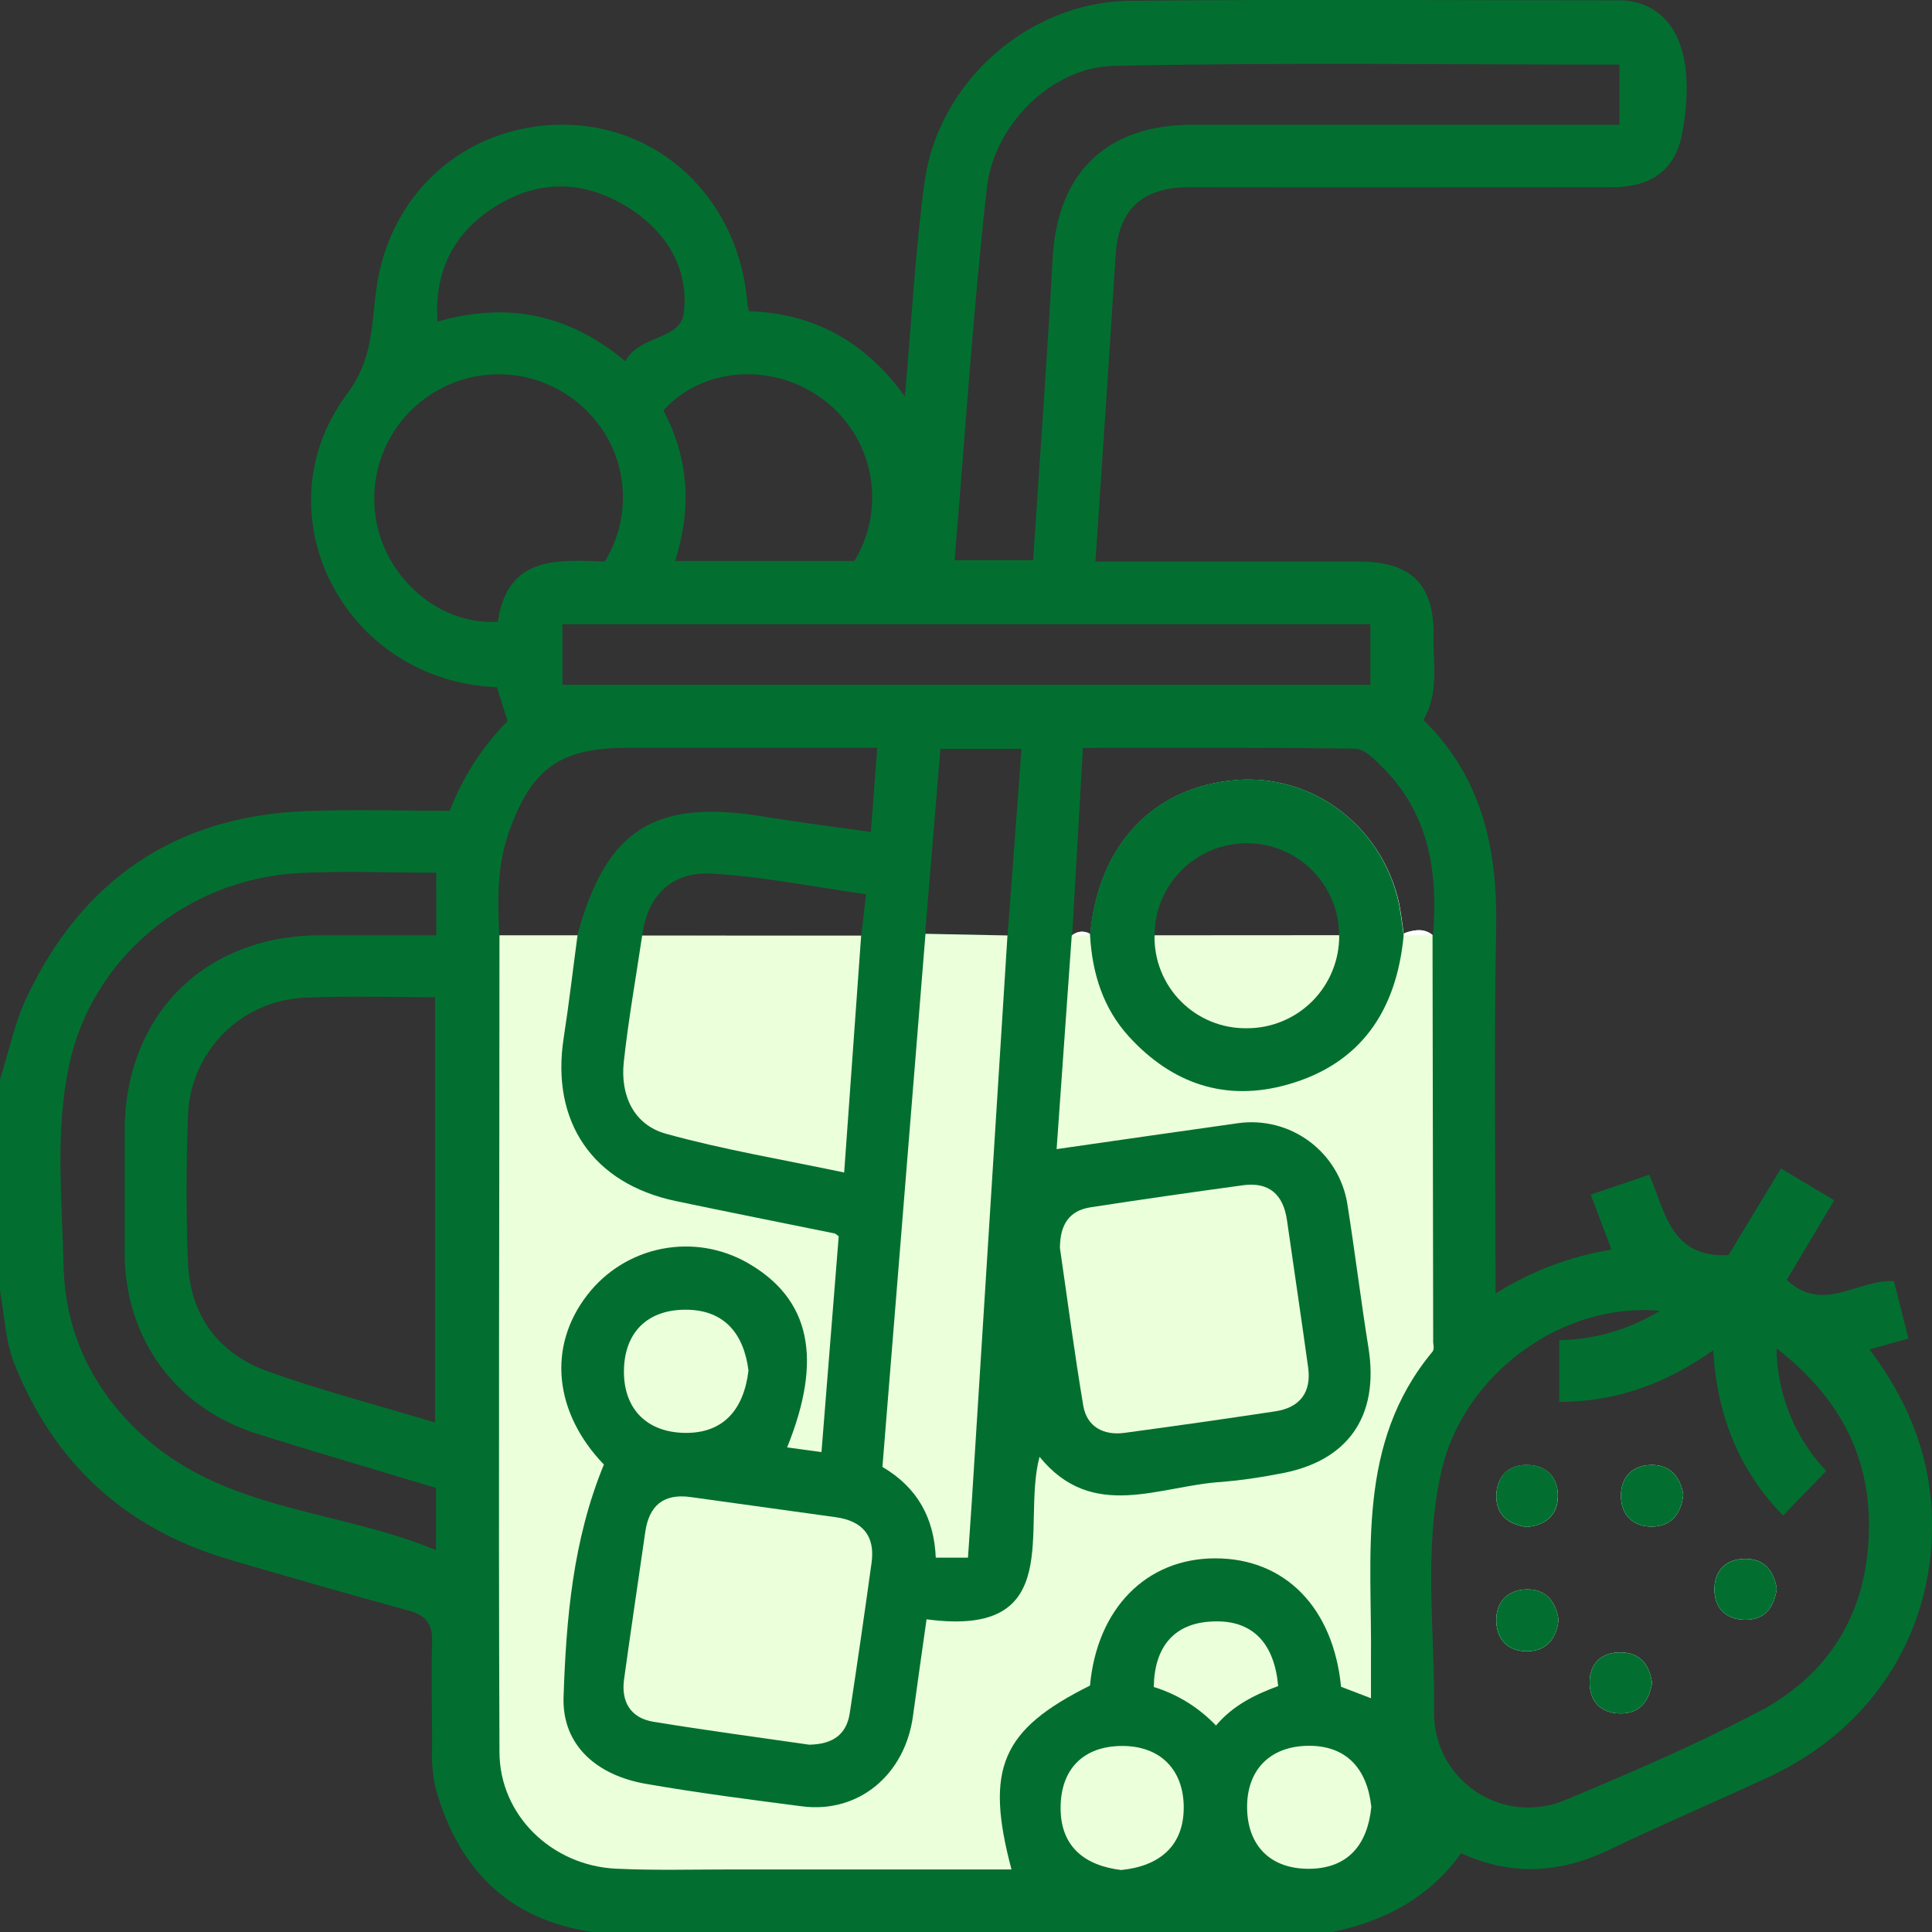 <svg width="82" height="82" viewBox="0 0 82 82" fill="none" xmlns="http://www.w3.org/2000/svg">
<rect x="0" y="0" width="82" height="82" fill="#333333" stroke="none"/>
<path d="M81.983 64.085C81.848 61.548 80.885 59.302 79.344 57.27L81.001 56.814C80.787 55.945 80.573 55.126 80.384 54.375C78.837 54.292 77.374 55.772 75.835 54.322L77.849 50.944L75.587 49.592L73.366 53.269C70.907 53.402 70.68 51.431 70.002 49.861L67.516 50.702C67.817 51.504 68.096 52.24 68.397 53.038C66.648 53.322 64.974 53.956 63.476 54.901C63.476 49.658 63.399 44.569 63.501 39.481C63.57 36.086 62.93 33.02 60.416 30.558C61.083 29.399 60.82 28.175 60.844 26.992C60.876 24.797 59.887 23.834 57.681 23.834C53.977 23.834 50.273 23.834 46.494 23.834C46.785 19.444 47.082 15.138 47.35 10.832C47.474 8.827 48.544 7.941 50.508 7.946C56.487 7.958 62.466 7.946 68.446 7.946C70.015 7.946 71.091 7.265 71.389 5.697C71.945 2.749 71.32 0.777 69.72 0.188C69.42 0.077 69.104 0.018 68.784 0.015C61.843 0.015 54.904 -0.034 47.964 0.034C43.663 0.077 39.816 3.474 39.24 7.736C38.84 10.707 38.684 13.709 38.406 16.826C36.719 14.492 34.539 13.298 31.793 13.21C31.764 13.119 31.741 13.025 31.725 12.93C31.413 8.671 28.273 5.475 24.225 5.299C20.031 5.135 16.552 7.991 15.972 12.276C15.758 13.839 15.841 15.232 14.722 16.734C10.975 21.753 14.562 28.911 21.092 29.166C21.24 29.636 21.385 30.109 21.542 30.61C20.468 31.693 19.634 32.988 19.091 34.413C17.029 34.413 15 34.347 12.978 34.426C7.453 34.64 3.511 37.333 1.149 42.294C0.623 43.398 0.377 44.635 0 45.809V53.336C0.065 53.488 0.098 53.651 0.098 53.817C0.098 53.982 0.065 54.146 0 54.298L0 54.777C0.193 55.815 0.214 56.878 0.612 57.888C2.31 62.139 5.35 64.907 9.732 66.191C12.265 66.938 14.805 67.661 17.352 68.36C18.062 68.555 18.36 68.91 18.34 69.644C18.302 71.141 18.34 72.638 18.34 74.136C18.308 74.75 18.364 75.365 18.505 75.963C19.479 79.345 21.584 81.483 25.16 82H56.543C58.768 81.542 60.668 80.539 62.012 78.656C64.18 79.647 66.236 79.499 68.307 78.507C70.537 77.437 72.814 76.468 75.058 75.428C79.623 73.312 82.246 69.023 81.983 64.085ZM18.518 39.697C16.84 39.697 15.199 39.697 13.56 39.697C8.658 39.719 5.298 43.099 5.29 48.011C5.29 49.744 5.29 51.476 5.29 53.211C5.317 56.848 7.462 59.773 10.947 60.866C13.455 61.653 15.98 62.389 18.505 63.151V65.791C14.384 64.079 9.672 64.145 6.167 61.026C3.999 59.101 2.767 56.647 2.698 53.733C2.634 50.886 2.332 48.009 2.936 45.197C3.916 40.634 7.947 37.303 12.708 37.055C14.619 36.957 16.541 37.04 18.516 37.04L18.518 39.697ZM18.462 42.327V60.376C16.072 59.655 13.703 59.035 11.401 58.219C9.278 57.467 8.067 55.847 7.977 53.571C7.894 51.521 7.9 49.463 7.977 47.414C8.003 46.078 8.546 44.804 9.49 43.858C10.434 42.913 11.708 42.369 13.044 42.342C14.822 42.264 16.609 42.324 18.462 42.324V42.327ZM60.831 39.702C60.473 39.396 60.078 39.456 59.673 39.586C59.639 39.606 59.607 39.629 59.577 39.655C59.502 39.158 59.455 38.653 59.337 38.168C58.556 34.984 55.674 32.86 52.49 33.104C48.968 33.376 46.62 35.847 46.271 39.646L46.244 39.62C46.127 39.556 45.993 39.529 45.861 39.544C45.729 39.559 45.605 39.615 45.505 39.704C45.657 37.075 45.807 34.447 45.963 31.741C49.853 31.741 53.684 31.718 57.518 31.776C57.906 31.776 58.334 32.223 58.659 32.546C60.664 34.533 61.038 37.03 60.824 39.7L60.831 39.702ZM36.557 39.712L27.261 39.702C27.475 37.977 28.545 36.989 30.199 37.079C32.363 37.199 34.509 37.639 36.756 37.954L36.557 39.712ZM39.283 39.391C39.497 36.869 39.7 34.347 39.914 31.784H43.357C43.158 34.452 42.963 37.079 42.766 39.7L39.287 39.625C39.279 39.546 39.276 39.468 39.276 39.389L39.283 39.391ZM49.002 39.706C49.002 38.667 49.415 37.671 50.149 36.936C50.884 36.202 51.881 35.789 52.92 35.789C53.959 35.789 54.956 36.202 55.69 36.936C56.425 37.671 56.838 38.667 56.838 39.706H49.002ZM41.885 7.976C42.184 5.293 44.643 2.854 47.258 2.796C54.401 2.642 61.545 2.743 68.733 2.743V5.295H50.611C46.961 5.295 44.876 7.336 44.677 10.96C44.446 15.219 44.132 19.474 43.849 23.779H40.515C40.96 18.486 41.298 13.217 41.885 7.976ZM58.165 26.496V29.063H23.872V26.496H58.165ZM34.866 16.901C35.926 17.665 36.658 18.801 36.917 20.081C37.176 21.362 36.943 22.693 36.264 23.809H28.654C29.36 21.59 29.241 19.449 28.156 17.423C29.788 15.587 32.765 15.369 34.866 16.901ZM20.82 8.895C22.686 7.629 24.672 7.59 26.598 8.767C28.269 9.788 29.253 11.381 29.022 13.298C28.888 14.428 27.096 14.231 26.544 15.335C24.092 13.292 21.49 12.813 18.567 13.651C18.43 11.602 19.188 10.004 20.82 8.895ZM21.131 26.389C18.959 26.528 16.851 24.987 16.132 22.765C15.774 21.639 15.804 20.426 16.217 19.319C16.63 18.212 17.403 17.276 18.411 16.66C19.419 16.044 20.604 15.784 21.778 15.921C22.951 16.058 24.045 16.584 24.884 17.416C25.725 18.238 26.261 19.321 26.403 20.488C26.545 21.655 26.285 22.835 25.665 23.834C23.656 23.759 21.535 23.582 21.131 26.389ZM21.559 35.434C22.522 32.629 23.735 31.739 26.649 31.739H37.233C37.141 32.944 37.055 34.092 36.963 35.31C35.425 35.096 33.948 34.91 32.483 34.668C27.794 33.883 25.727 35.179 24.501 39.71H21.189C21.124 38.262 21.084 36.828 21.563 35.434H21.559ZM74.626 72.658C71.971 74.053 69.2 75.246 66.428 76.402C65.817 76.66 65.15 76.763 64.488 76.7C63.827 76.637 63.191 76.41 62.639 76.04C62.087 75.67 61.636 75.168 61.326 74.581C61.016 73.993 60.858 73.337 60.865 72.673C60.914 69.25 60.398 65.769 61.19 62.387C62.153 58.279 66.349 55.252 70.445 55.637C69.16 56.426 67.686 56.856 66.178 56.883V59.501C68.596 59.501 70.723 58.72 72.718 57.308C72.871 60.072 73.815 62.415 75.679 64.325C76.293 63.683 76.894 63.072 77.511 62.432C76.176 61.024 75.422 59.164 75.399 57.225C78.001 59.238 79.362 61.717 79.323 64.849C79.297 68.334 77.716 71.04 74.639 72.656L74.626 72.658ZM74.068 66.154C73.244 66.154 72.758 66.657 72.754 67.438C72.75 68.219 73.231 68.732 74.053 68.741C74.874 68.749 75.281 68.231 75.401 67.419C75.285 66.695 74.915 66.15 74.081 66.152L74.068 66.154ZM70.085 62.179C69.279 62.179 68.784 62.693 68.787 63.495C68.789 64.297 69.298 64.802 70.1 64.796C70.903 64.789 71.339 64.28 71.431 63.437C71.322 62.697 70.909 62.169 70.098 62.177L70.085 62.179ZM68.802 70.129C67.971 70.116 67.486 70.604 67.469 71.396C67.451 72.187 67.92 72.698 68.752 72.72C69.585 72.741 69.983 72.224 70.118 71.436C70.015 70.672 69.647 70.14 68.808 70.127L68.802 70.129ZM64.796 64.822C65.566 64.747 66.101 64.342 66.123 63.538C66.144 62.733 65.654 62.22 64.854 62.192C64.053 62.164 63.538 62.657 63.51 63.459C63.482 64.261 63.981 64.702 64.796 64.822ZM64.783 67.472C63.981 67.493 63.499 68.011 63.499 68.813C63.499 69.616 64.034 70.11 64.837 70.097C65.639 70.084 66.065 69.558 66.142 68.749C66.026 67.958 65.59 67.446 64.783 67.466V67.472Z" fill="#026F30"/>
<path d="M0 53.335C0.227 53.656 0.274 53.977 0 54.298V53.335Z" fill="#026F30"/>
<path d="M60.797 57.372C57.559 61.268 58.239 65.94 58.188 70.467C58.188 70.97 58.188 71.477 58.188 72.078L56.919 71.592C56.585 68.215 54.525 66.131 51.559 66.141C48.642 66.152 46.56 68.281 46.263 71.541C42.51 73.409 41.791 75.06 42.931 79.345H31.004C29.375 79.345 27.745 79.392 26.121 79.311C23.427 79.176 21.199 77.048 21.199 74.354C21.15 62.802 21.199 51.25 21.199 39.697H24.512C24.317 41.148 24.15 42.603 23.925 44.049C23.371 47.609 25.154 50.233 28.68 50.976C30.92 51.449 33.174 51.892 35.412 52.349C35.457 52.349 35.495 52.401 35.598 52.469C35.355 55.483 35.112 58.536 34.866 61.63L33.407 61.433C34.932 57.666 34.391 55.139 31.753 53.614C30.645 52.974 29.343 52.757 28.088 53.005C26.833 53.252 25.71 53.947 24.929 54.959C23.217 57.163 23.527 59.972 25.631 62.16C24.313 65.356 24.03 68.711 23.919 72.031C23.853 74.102 25.365 75.353 27.398 75.709C29.602 76.094 31.826 76.38 34.044 76.667C36.437 76.975 38.418 75.33 38.752 72.816C38.93 71.496 39.122 70.18 39.326 68.728C45.317 69.534 43.331 64.794 44.121 61.831C46.378 64.608 49.216 63.05 51.873 62.896C52.671 62.827 53.464 62.715 54.249 62.56C57.193 62.064 58.552 60.132 58.081 57.199C57.756 55.173 57.508 53.134 57.187 51.108C57.018 50.042 56.438 49.085 55.571 48.442C54.704 47.799 53.619 47.522 52.55 47.671C50.02 48.024 47.491 48.394 44.846 48.772C45.06 45.777 45.274 42.744 45.488 39.706C45.587 39.617 45.712 39.562 45.844 39.547C45.976 39.532 46.11 39.558 46.227 39.623L46.254 39.648L46.278 39.674C46.603 40.005 46.554 40.47 46.637 40.878C46.937 42.353 47.742 43.677 48.914 44.621C50.086 45.566 51.552 46.071 53.057 46.049C54.521 46.008 55.926 45.462 57.033 44.503C58.14 43.544 58.881 42.232 59.13 40.788C59.194 40.399 59.187 39.973 59.508 39.689C59.52 39.677 59.533 39.666 59.547 39.657C59.577 39.632 59.609 39.609 59.643 39.588C60.048 39.458 60.444 39.398 60.801 39.704C60.812 45.467 60.822 51.23 60.829 56.992C60.852 57.12 60.869 57.287 60.797 57.372Z" fill="#ECFFDB"/>
<path d="M66.15 68.736C66.073 69.545 65.645 70.063 64.845 70.084C64.045 70.106 63.527 69.609 63.508 68.8C63.488 67.992 63.981 67.481 64.792 67.459C65.603 67.438 66.026 67.958 66.15 68.736Z" fill="#FEFEFE"/>
<path d="M63.51 63.446C63.538 62.644 64.047 62.149 64.854 62.179C65.66 62.209 66.138 62.721 66.123 63.525C66.108 64.329 65.566 64.74 64.796 64.808C63.981 64.701 63.482 64.252 63.51 63.446Z" fill="#FEFEFE"/>
<path d="M70.118 71.44C69.983 72.221 69.589 72.741 68.752 72.724C67.916 72.707 67.469 72.191 67.469 71.4C67.469 70.608 67.971 70.116 68.802 70.133C69.632 70.15 70.015 70.672 70.118 71.44Z" fill="#FEFEFE"/>
<path d="M71.444 63.435C71.352 64.278 70.914 64.787 70.113 64.794C69.313 64.8 68.804 64.299 68.799 63.493C68.795 62.687 69.292 62.184 70.098 62.177C70.905 62.171 71.322 62.697 71.444 63.435Z" fill="#FEFEFE"/>
<path d="M75.414 67.427C75.294 68.24 74.898 68.758 74.066 68.749C73.233 68.741 72.76 68.24 72.767 67.446C72.773 66.653 73.257 66.163 74.081 66.163C74.904 66.163 75.285 66.695 75.414 67.427Z" fill="#FEFEFE"/>
<path d="M42.76 39.704C42.255 47.709 41.751 55.714 41.247 63.718C41.196 64.509 41.14 65.301 41.084 66.111H39.717C39.647 64.43 38.936 63.131 37.453 62.261C38.064 54.715 38.673 47.173 39.281 39.635L42.76 39.704Z" fill="#ECFFDB"/>
<path d="M44.987 52.972C44.987 51.975 45.383 51.38 46.289 51.241C48.446 50.909 50.607 50.599 52.77 50.304C53.868 50.158 54.471 50.704 54.625 51.801C54.921 53.883 55.235 55.96 55.522 58.044C55.665 59.099 55.171 59.743 54.127 59.901C51.994 60.223 49.858 60.528 47.718 60.816C46.839 60.932 46.132 60.558 45.978 59.666C45.599 57.411 45.304 55.141 44.987 52.972Z" fill="#ECFFDB"/>
<path d="M34.346 74.05C32.206 73.74 29.964 73.443 27.732 73.077C26.756 72.916 26.354 72.221 26.489 71.263C26.776 69.181 27.088 67.102 27.387 65.022C27.548 63.901 28.162 63.38 29.313 63.54L35.478 64.396C36.593 64.552 37.151 65.174 36.993 66.321C36.698 68.46 36.388 70.593 36.065 72.718C35.925 73.625 35.341 74.031 34.346 74.05Z" fill="#ECFFDB"/>
<path d="M36.55 39.71C36.313 43.017 36.075 46.323 35.829 49.765C33.227 49.215 30.709 48.798 28.265 48.12C26.891 47.739 26.322 46.481 26.476 45.071C26.671 43.276 26.99 41.494 27.255 39.708L36.55 39.71Z" fill="#ECFFDB"/>
<path d="M60.824 39.699H59.577L59.532 39.68C59.194 39.528 59.219 39.194 59.187 38.897C58.845 35.81 56.348 33.53 53.134 33.373C51.656 33.308 50.202 33.765 49.028 34.665C47.854 35.565 47.035 36.85 46.714 38.294C46.605 38.76 46.672 39.289 46.301 39.676L46.271 39.708H45.512C45.611 39.619 45.735 39.563 45.868 39.549C46 39.534 46.133 39.56 46.25 39.624L46.278 39.65C46.627 35.851 48.974 33.38 52.496 33.108C55.672 32.864 58.554 34.989 59.344 38.172C59.461 38.657 59.508 39.162 59.583 39.659C59.614 39.633 59.646 39.611 59.679 39.59C60.071 39.453 60.467 39.393 60.824 39.699Z" fill="#FEFEFE"/>
<path d="M31.768 58.17C31.569 59.832 30.698 60.838 29.072 60.816C27.445 60.795 26.461 59.788 26.482 58.17C26.504 56.553 27.477 55.577 29.125 55.588C30.773 55.599 31.575 56.641 31.768 58.17Z" fill="#ECFFDB"/>
<path d="M58.203 76.69C58.045 78.288 57.219 79.302 55.573 79.317C53.928 79.332 52.95 78.342 52.931 76.737C52.911 75.133 53.894 74.115 55.52 74.097C57.146 74.08 58.028 75.069 58.203 76.69Z" fill="#ECFFDB"/>
<path d="M47.583 79.369C46.019 79.178 45.002 78.363 45.015 76.705C45.028 75.047 46.019 74.106 47.63 74.104C49.242 74.102 50.243 75.109 50.241 76.722C50.239 78.335 49.227 79.206 47.583 79.369Z" fill="#ECFFDB"/>
<path d="M54.249 71.562C53.237 71.935 52.323 72.392 51.61 73.237C50.885 72.474 49.976 71.911 48.97 71.601C48.993 69.909 49.826 68.88 51.471 68.82C53.215 68.741 54.095 69.804 54.249 71.562Z" fill="#ECFFDB"/>
<path d="M59.57 39.652C59.495 39.156 59.448 38.651 59.331 38.166C58.55 34.982 55.667 32.858 52.483 33.102C48.961 33.373 46.614 35.844 46.265 39.644V39.702C46.359 41.31 46.815 42.791 47.921 44.002C49.751 46.002 52.021 46.772 54.636 46.036C57.782 45.153 59.277 42.866 59.575 39.704L59.57 39.652ZM52.866 35.727C53.391 35.717 53.913 35.813 54.4 36.01C54.887 36.207 55.329 36.5 55.7 36.871C56.071 37.243 56.363 37.685 56.559 38.172C56.755 38.659 56.85 39.181 56.84 39.706H49.004C48.989 39.189 49.077 38.674 49.264 38.192C49.451 37.71 49.733 37.271 50.093 36.9C50.454 36.529 50.885 36.234 51.361 36.032C51.837 35.831 52.349 35.727 52.866 35.727Z" fill="#026F30"/>
<path d="M66.15 68.736C66.073 69.545 65.645 70.063 64.845 70.084C64.045 70.106 63.527 69.609 63.508 68.8C63.488 67.992 63.981 67.481 64.792 67.459C65.603 67.438 66.026 67.958 66.15 68.736Z" fill="#026F30"/>
<path d="M66.12 63.525C66.099 64.336 65.564 64.74 64.794 64.809C63.976 64.695 63.48 64.246 63.51 63.439C63.54 62.633 64.047 62.143 64.854 62.173C65.66 62.203 66.144 62.721 66.12 63.525Z" fill="#026F30"/>
<path d="M70.118 71.44C69.983 72.221 69.589 72.741 68.752 72.724C67.916 72.707 67.469 72.191 67.469 71.4C67.469 70.608 67.971 70.116 68.802 70.133C69.632 70.15 70.015 70.672 70.118 71.44Z" fill="#026F30"/>
<path d="M71.444 63.435C71.352 64.278 70.914 64.787 70.113 64.794C69.313 64.8 68.804 64.299 68.799 63.493C68.795 62.687 69.292 62.184 70.098 62.177C70.905 62.171 71.322 62.697 71.444 63.435Z" fill="#026F30"/>
<path d="M75.414 67.427C75.294 68.24 74.898 68.758 74.066 68.749C73.233 68.741 72.76 68.24 72.767 67.446C72.773 66.653 73.257 66.163 74.081 66.163C74.904 66.163 75.285 66.695 75.414 67.427Z" fill="#026F30"/>
<path d="M56.84 39.701C56.534 40.037 56.123 40.025 55.725 40.027C53.856 40.038 51.99 40.038 50.125 40.027C49.723 40.027 49.319 40.027 49.004 39.706L56.84 39.701Z" fill="#FEFEFE"/>
<path d="M56.84 39.701C56.844 40.219 56.745 40.732 56.549 41.211C56.353 41.69 56.064 42.126 55.699 42.492C55.334 42.859 54.899 43.149 54.42 43.346C53.942 43.544 53.429 43.644 52.911 43.642C52.394 43.648 51.88 43.551 51.401 43.355C50.922 43.159 50.487 42.869 50.123 42.502C49.758 42.135 49.471 41.698 49.278 41.217C49.086 40.737 48.992 40.223 49.002 39.706L56.84 39.701Z" fill="#ECFFDB"/>
</svg>
